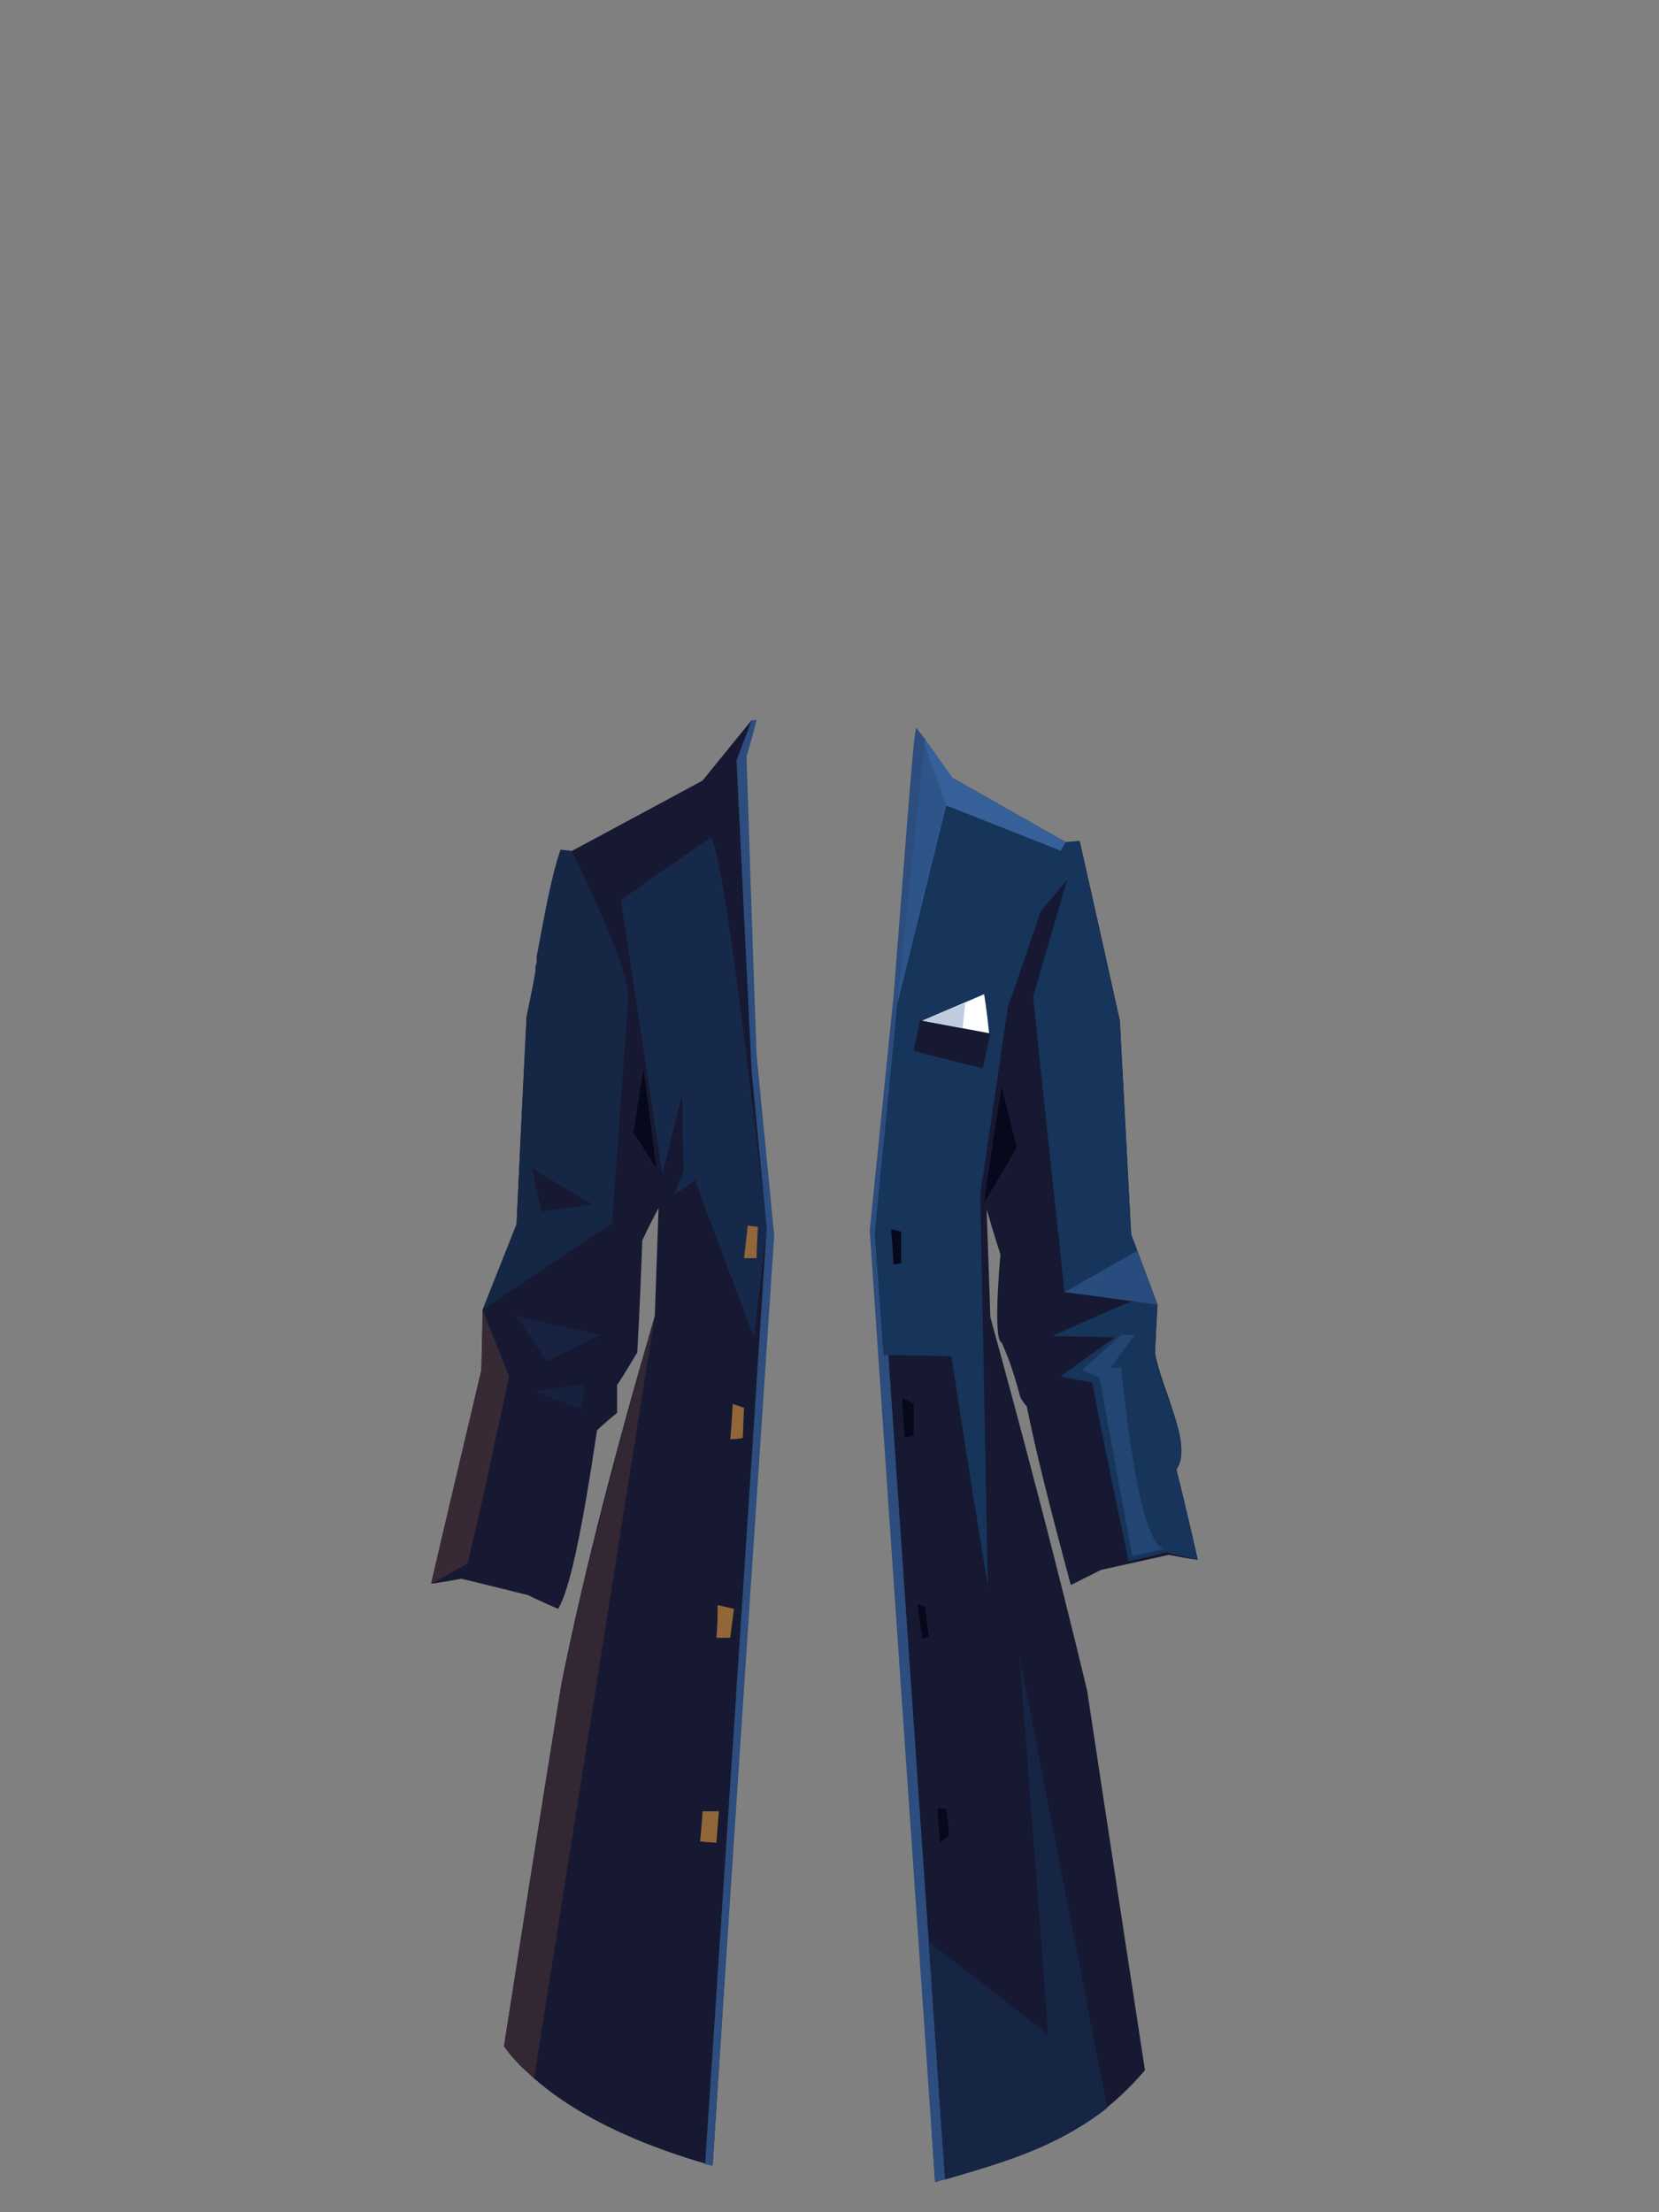 <?xml version="1.0" encoding="UTF-8"?><svg width="1320px" height="1760px" viewBox="0 0 1320 1760" version="1.1" xmlns="http://www.w3.org/2000/svg" xmlns:xlink="http://www.w3.org/1999/xlink"><rect x="0" y="0" width="1320" height="1760" fill="#808080" stroke="none"/><defs></defs><g transform=" translate(343,573)" id="id-56835"><path d=" M 224,1150 C 146,1128 89,1096 58,1055 C 88,862 104,765 104,765 C 122,676 147,580 178,474 C 180,417 181,388 181,388 C 172,405 168,414 168,414 C 166,473 164,503 164,503 C 154,520 148,529 148,529 C 148,543 148,551 148,551 C 137,560 132,565 132,565 C 120,646 110,693 101,707 C 85,700 77,696 77,696 C 41,687 24,683 24,683 C 8,686 0,687 0,687 C 27,574 40,517 40,517 C 41,485 41,469 41,469 C 59,424 68,401 68,401 C 73,291 76,236 76,236 C 85,193 96,149 112,104 C 181,67 216,48 216,48 C 242,16 255,0 255,0 C 249,32 246,48 246,48 C 254,188 258,259 258,259 L 271,409 C 240,903 224,1150 224,1150 Z" fill="#161931" id="id-56836"></path><path d=" M 401,1163 C 460,1146 519,1132 568,1074 C 537,872 522,772 522,772 C 498,672 472,573 445,475 C 443,418 442,389 442,389 C 449,413 453,425 453,425 C 449,471 450,495 454,495 C 461,511 464,521 469,539 C 472,544 474,546 474,546 C 481,581 492,625 509,688 C 525,680 533,676 533,676 C 569,668 587,664 587,664 C 602,667 610,668 610,668 C 599,620 593,596 593,596 C 607,577 580,530 576,503 C 577,478 578,465 578,465 C 564,428 557,409 557,409 C 551,296 548,239 548,239 C 527,144 516,96 516,96 C 509,97 505,97 505,97 C 445,63 415,46 415,46 C 386,157 372,213 372,213 L 353,408 C 385,911 401,1163 401,1163 Z" fill="#161931" id="id-56837"></path><path d=" M 223,93 C 175,126 151,143 151,143 C 173,288 184,361 184,361 C 195,317 200,296 200,296 C 200,338 201,359 201,359 C 196,371 193,378 193,378 C 204,370 210,366 210,366 C 241,449 257,491 257,491 L 267,403 C 246,219 232,115 223,93 Z" fill="#17294A" id="id-56838"></path><path d=" M 103,103 L 112,104 C 142,166 157,205 157,220 L 144,400 L 41,469 L 68,401 L 76,236 C 78,225 81,212 83,200 L 83,197 C 83,197 83,196 83,196 L 84,193 C 84,192 84,192 84,191 L 84,188 C 90,157 95,126 103,103 Z M 80,356 C 80,356 83,368 88,391 L 88,391 L 128,385 C 128,385 112,376 80,356 Z" fill="#162645" id="id-56839"></path><path d=" M 179,356 C 167,337 161,328 161,328 L 169,278 C 176,330 179,356 179,356 Z" fill="#06081B" id="id-56840"></path><path d=" M 82,1080 C 73,1073 65,1065 58,1055 L 104,765 L 123,679 L 149,578 L 178,474 L 82,1080 Z" fill="#332734" id="id-56841"></path><path d=" M 252,402 C 257,403 260,403 260,403 C 259,420 259,428 259,428 L 249,428 C 251,411 252,402 252,402 Z" fill="#916639" id="id-56842"></path><path d=" M 240,544 C 239,563 238,572 238,572 C 245,572 248,571 248,571 L 249,547 C 243,545 240,544 240,544 Z" fill="#916639" id="id-56843"></path><path d=" M 241,707 C 233,705 228,704 228,704 C 228,721 227,730 227,730 L 238,730 C 240,715 241,707 241,707 Z" fill="#916639" id="id-56844"></path><path d=" M 216,868 C 215,884 214,892 214,892 C 223,893 227,893 227,893 L 229,868 C 221,868 216,868 216,868 Z" fill="#916639" id="id-56845"></path><path d=" M 0,687 C 20,676 29,671 29,671 C 39,629 46,598 50,577 C 53,565 57,546 62,522 L 41,469 L 40,517 C 13,630 0,687 0,687 Z" fill="#382A34" id="id-56846"></path><path d=" M 82,534 C 109,530 122,528 122,528 L 120,548 C 95,539 82,534 82,534 Z" fill="#16213E" id="id-56847"></path><path d=" M 92,510 C 76,486 68,474 68,474 L 135,489 C 107,503 92,510 92,510 Z" fill="#16223F" id="id-56848"></path><path d=" M 255,0 C 258,0 259,0 259,0 C 254,19 251,29 251,29 C 256,187 259,266 259,266 L 273,410 C 240,903 224,1150 224,1150 C 220,1149 218,1149 218,1149 C 251,652 267,404 267,404 C 259,321 255,279 255,279 L 243,32 C 251,11 255,0 255,0 Z" fill="#2C4D7D" id="id-56849"></path><path d=" M 388,9 C 376,153 371,226 371,226 C 397,120 410,68 410,68 L 501,104 L 505,97 L 415,46 L 393,15 C 389,11 388,9 388,9 Z" fill="#35609A" id="id-56850"></path><path d=" M 410,68 L 391,15 L 371,226 C 397,120 410,68 410,68 Z" fill="#2D5589" id="id-56851"></path><path d=" M 386,6 L 393,15 C 378,156 371,226 371,226 C 361,336 356,391 356,391 L 409,1161 C 403,1162 401,1163 401,1163 C 366,658 349,406 349,406 L 368,219 C 379,80 384,9 386,6 Z" fill="#2C4D7D" id="id-56852"></path><path d=" M 443,689 C 423,567 414,506 414,506 L 360,505 L 353,408 C 365,286 371,226 371,226 L 410,68 L 501,104 L 505,97 L 516,96 L 548,239 L 557,409 L 578,465 L 576,503 C 579,533 607,573 593,596 C 605,644 610,668 610,668 C 593,664 585,662 585,662 C 565,667 555,669 555,669 C 535,575 526,527 526,527 C 509,524 501,522 501,522 C 530,501 544,491 544,491 C 510,490 494,490 494,490 C 536,471 558,462 558,462 C 522,457 504,455 504,455 C 487,298 479,220 479,220 C 497,158 506,127 506,127 C 492,144 485,152 485,152 C 468,203 459,228 459,228 L 437,377 C 441,585 443,689 443,689 Z" fill="#17345A" id="id-56853"></path><path d=" M 366,405 C 372,406 374,407 374,407 C 374,424 374,432 374,432 L 368,433 C 367,415 366,405 366,405 Z" fill="#06081B" id="id-56854"></path><path d=" M 375,539 C 381,542 384,544 384,544 C 384,561 384,569 384,569 L 377,571 C 375,550 375,539 375,539 Z" fill="#06081B" id="id-56855"></path><path d=" M 584,659 C 567,663 558,665 558,665 C 540,570 532,523 532,523 C 523,519 518,517 518,517 C 539,498 549,489 549,489 C 556,489 560,489 560,489 C 547,506 541,515 541,515 L 549,515 C 559,611 571,659 584,659 Z" fill="#234572" id="id-56856"></path><path d=" M 504,455 L 562,422 L 578,465 C 528,458 504,455 504,455 Z" fill="#284C7D" id="id-56857"></path><path d=" M 454,292 C 444,353 440,384 440,384 L 466,340 C 458,308 454,292 454,292 Z" fill="#06081B" id="id-56858"></path><path d=" M 396,972 C 460,1021 491,1046 491,1046 C 476,845 468,744 468,744 L 538,1104 C 500,1134 454,1148 409,1161 C 400,1035 396,972 396,972 Z" fill="#162543" id="id-56859"></path><path d=" M 405,893 C 410,889 412,887 412,887 C 411,873 410,866 410,866 L 403,866 C 404,884 405,893 405,893 Z" fill="#06081B" id="id-56860"></path><path d=" M 445,249 C 441,267 439,277 439,277 C 402,268 384,263 384,263 L 389,239 C 426,246 445,249 445,249 Z" fill="#161931" id="id-56861"></path><path d=" M 440,218 C 407,232 391,239 391,239 L 444,249 C 442,229 440,218 440,218 Z" fill="#FFFFFF" id="id-56862"></path><path d=" M 425,225 L 423,245 L 391,239 C 414,229 425,225 425,225 Z" fill="#BFCCE0" id="id-56863"></path><path d=" M 387,703 C 391,705 393,705 393,705 C 395,721 396,729 396,729 L 391,731 C 388,712 387,703 387,703 Z" fill="#06081B" id="id-56864"></path></g></svg>